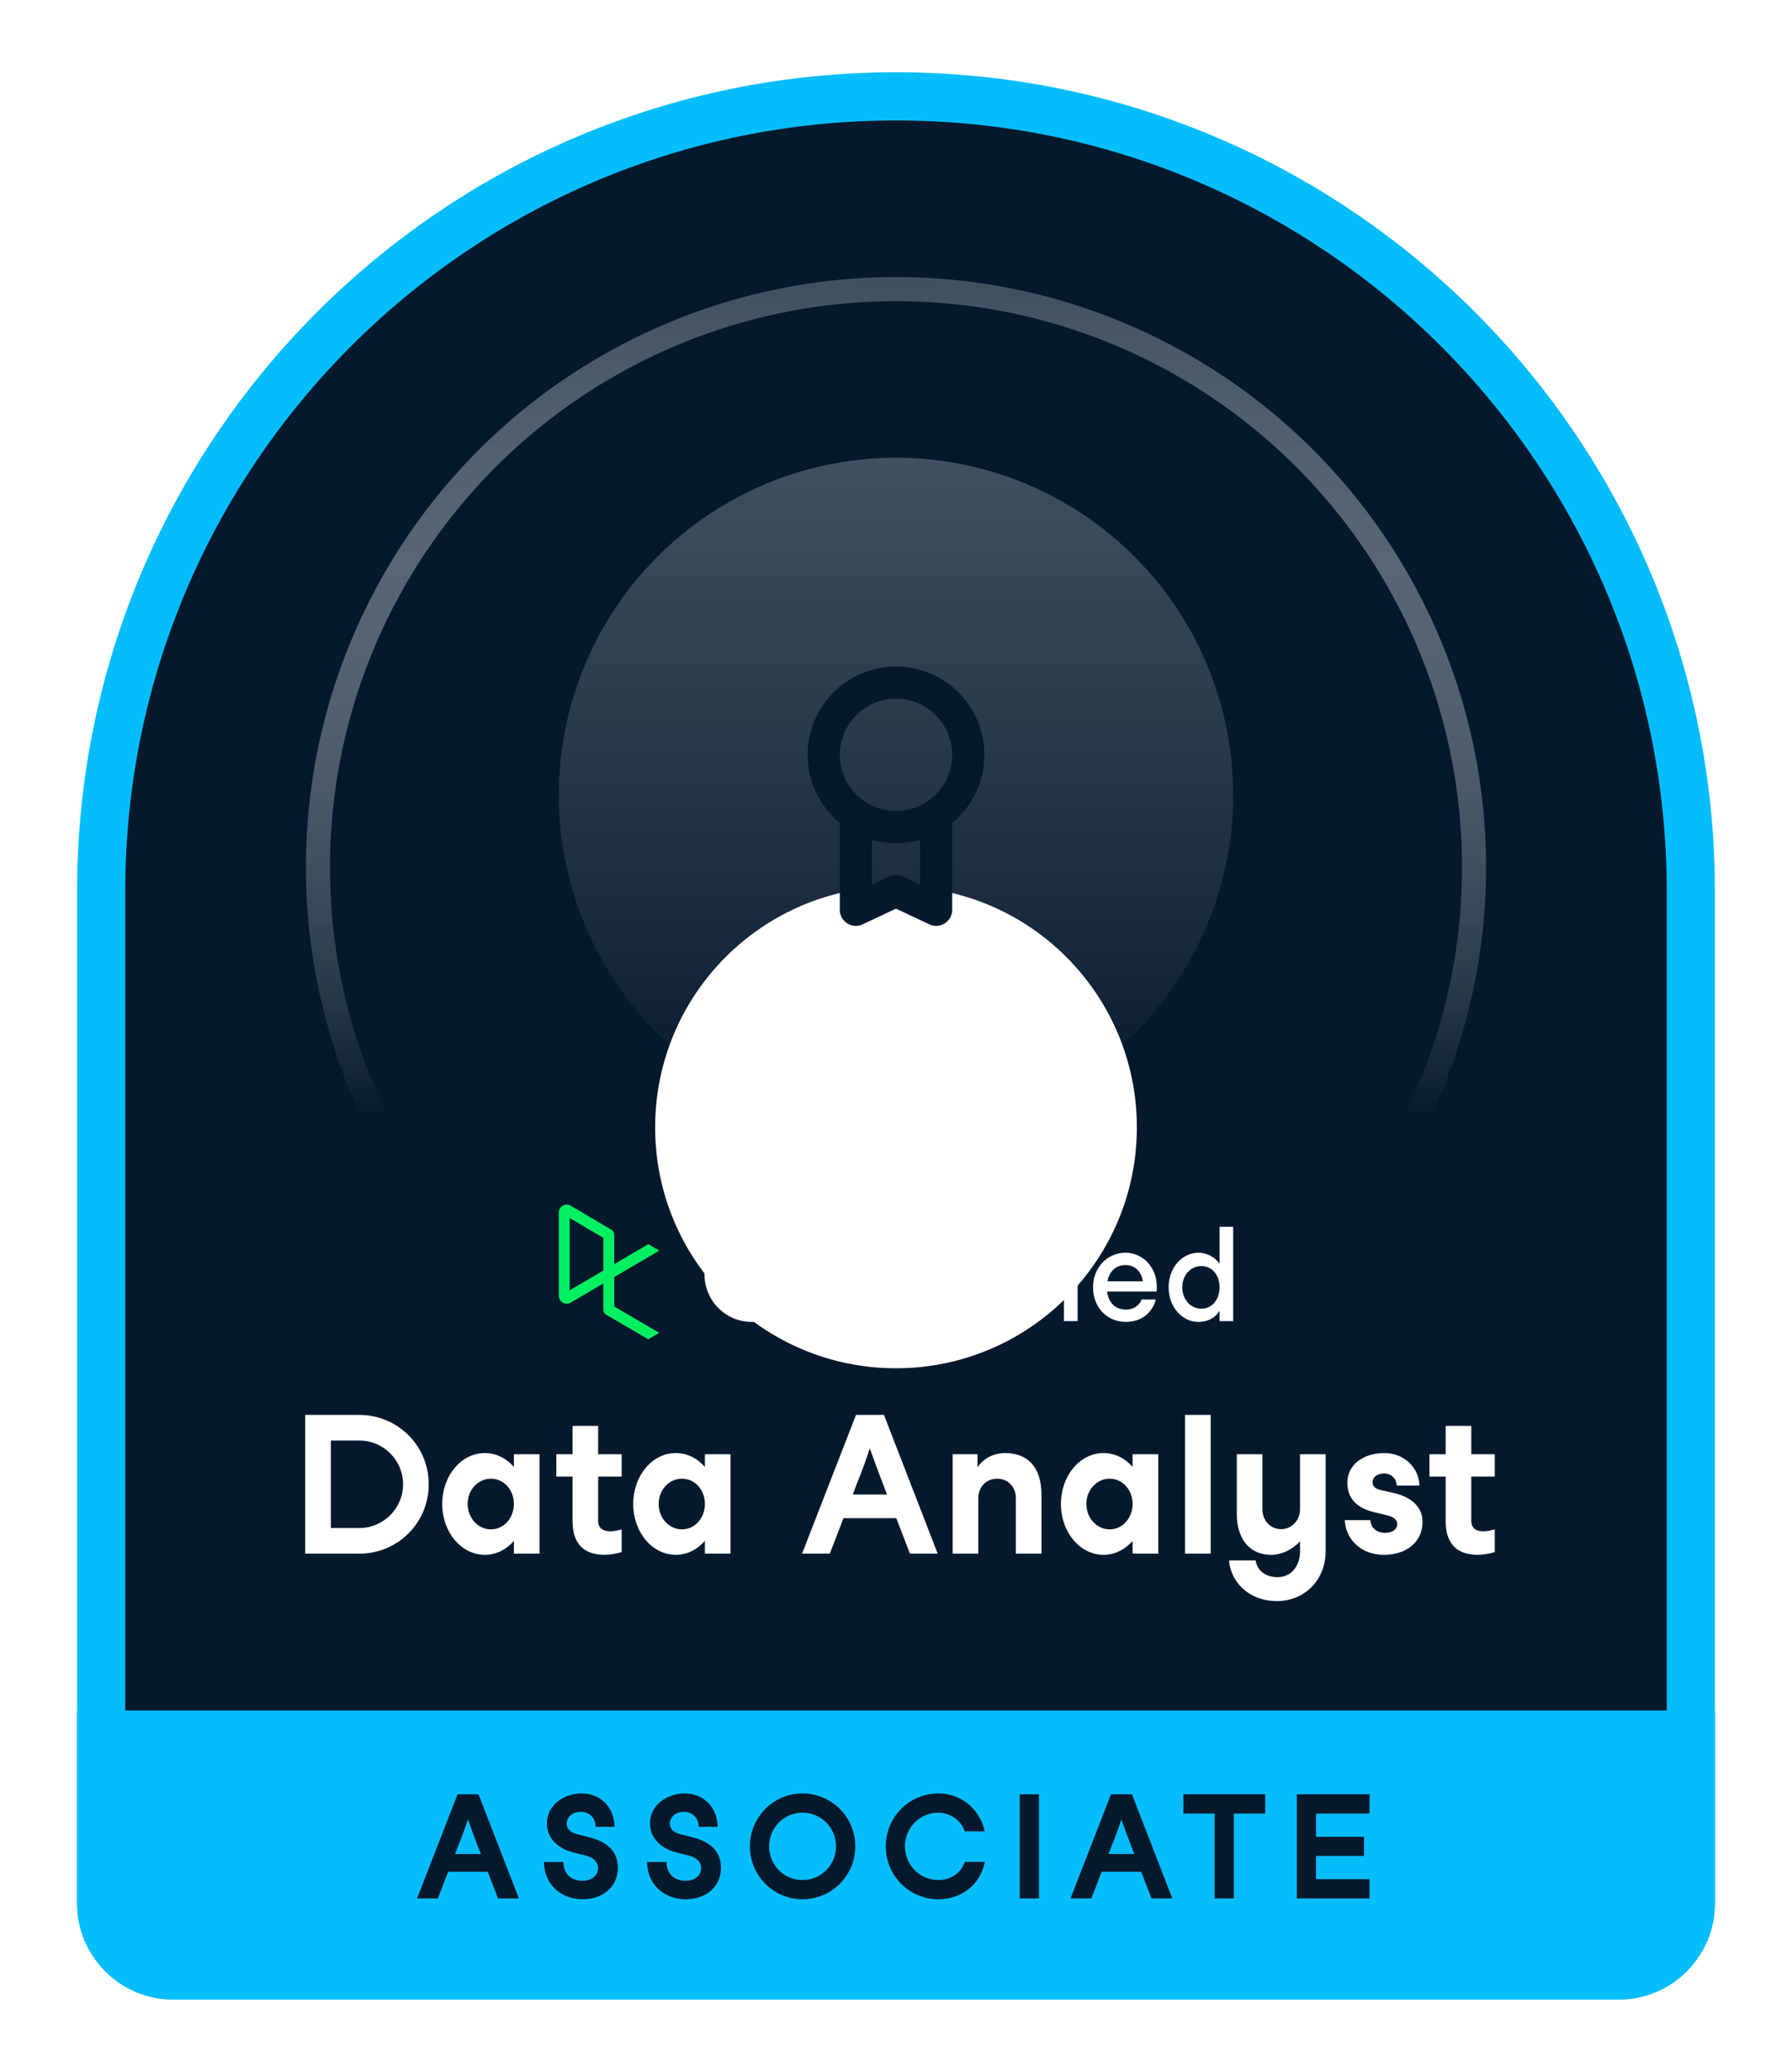 <svg width="186" height="215" viewBox="0 0 186 215" fill="none" xmlns="http://www.w3.org/2000/svg">
<g filter="url(#filter0_dd_8217_124748)">
<path d="M10.5 90C10.5 44.437 47.437 7.5 93 7.5C138.563 7.5 175.5 44.437 175.5 90V195C175.5 199.142 172.142 202.5 168 202.5H18C13.858 202.5 10.5 199.142 10.5 195V90Z" fill="#05192D" stroke="#06BDFC" stroke-width="5"/>
<circle cx="93" cy="87.5" r="60" stroke="url(#paint0_linear_8217_124748)" stroke-width="2.5"/>
<circle cx="93" cy="80" r="35" fill="url(#paint1_linear_8217_124748)"/>
<g filter="url(#filter1_d_8217_124748)">
<circle cx="93" cy="80" r="25" fill="white"/>
</g>
<path fill-rule="evenodd" clip-rule="evenodd" d="M93 66.668C98.063 66.668 102.167 70.772 102.167 75.835C102.167 78.681 100.869 81.225 98.833 82.906V91.91C98.833 93.067 97.693 93.852 96.633 93.489L96.458 93.418L92.997 91.791L89.543 93.418C88.496 93.911 87.3 93.213 87.177 92.099L87.167 91.91V82.906C85.131 81.225 83.833 78.681 83.833 75.835C83.833 70.772 87.937 66.668 93 66.668ZM90.5 84.656V89.281L92.286 88.442C92.671 88.261 93.108 88.235 93.508 88.364L93.705 88.441L95.5 89.284V84.656C94.705 84.881 93.867 85.001 93 85.001C92.133 85.001 91.295 84.881 90.5 84.656ZM93 70.001C89.778 70.001 87.167 72.612 87.167 75.834C87.167 79.056 89.778 81.667 93 81.667C96.222 81.667 98.833 79.056 98.833 75.834C98.833 72.612 96.222 70.001 93 70.001Z" fill="#05192D"/>
<path d="M8 175H178V195C178 200.523 173.523 205 168 205H18C12.477 205 8 200.523 8 195V175Z" fill="#06BDFC"/>
<path d="M53.852 194.5L49.667 183.7H47.492L43.292 194.5H45.452L46.517 191.74H50.627L51.692 194.5H53.852ZM47.612 188.92C47.987 187.99 48.272 187.195 48.557 186.325H48.572C48.887 187.195 49.172 187.99 49.532 188.92L49.907 189.895H47.237L47.612 188.92ZM56.465 190.72C56.48 193.12 58.295 194.59 60.47 194.59C62.615 194.59 64.13 193.255 64.13 191.335C64.13 189.67 63.125 188.65 61.1 188.14L59.87 187.825C59.06 187.615 58.82 187.165 58.82 186.73C58.82 186.145 59.345 185.515 60.275 185.515C61.19 185.515 61.82 186.175 61.82 187.075H63.785C63.785 185.215 62.465 183.61 60.365 183.61C58.445 183.61 56.765 184.885 56.765 186.715C56.765 188.17 57.8 189.31 59.555 189.745L60.815 190.06C61.61 190.255 62.075 190.735 62.075 191.365C62.075 192.01 61.55 192.67 60.47 192.67C59.285 192.67 58.49 191.965 58.475 190.72H56.465ZM67.166 190.72C67.181 193.12 68.996 194.59 71.171 194.59C73.316 194.59 74.831 193.255 74.831 191.335C74.831 189.67 73.826 188.65 71.801 188.14L70.571 187.825C69.761 187.615 69.521 187.165 69.521 186.73C69.521 186.145 70.046 185.515 70.976 185.515C71.891 185.515 72.521 186.175 72.521 187.075H74.486C74.486 185.215 73.166 183.61 71.066 183.61C69.146 183.61 67.466 184.885 67.466 186.715C67.466 188.17 68.501 189.31 70.256 189.745L71.516 190.06C72.311 190.255 72.776 190.735 72.776 191.365C72.776 192.01 72.251 192.67 71.171 192.67C69.986 192.67 69.191 191.965 69.176 190.72H67.166ZM83.297 194.59C86.327 194.59 88.772 192.13 88.772 189.1C88.772 186.07 86.327 183.61 83.297 183.61C80.267 183.61 77.837 186.07 77.837 189.1C77.837 192.13 80.267 194.59 83.297 194.59ZM83.297 192.595C81.362 192.595 79.832 191.035 79.832 189.1C79.832 187.165 81.362 185.605 83.297 185.605C85.232 185.605 86.777 187.165 86.777 189.1C86.777 191.035 85.232 192.595 83.297 192.595ZM97.397 194.59C100.097 194.59 101.867 192.745 102.212 190.705H100.142C99.767 191.89 98.657 192.595 97.397 192.595C95.462 192.595 93.932 191.035 93.932 189.1C93.932 187.165 95.462 185.605 97.397 185.605C98.597 185.605 99.797 186.415 100.127 187.54H102.197C101.867 185.695 100.142 183.61 97.397 183.61C94.367 183.61 91.937 186.07 91.937 189.1C91.937 192.13 94.367 194.59 97.397 194.59ZM105.844 183.7V194.5H107.839V183.7H105.844ZM121.677 194.5L117.492 183.7H115.317L111.117 194.5H113.277L114.342 191.74H118.452L119.517 194.5H121.677ZM115.437 188.92C115.812 187.99 116.097 187.195 116.382 186.325H116.397C116.712 187.195 116.997 187.99 117.357 188.92L117.732 189.895H115.062L115.437 188.92ZM131.32 183.7H122.83V185.695H126.07V194.5H128.065V185.695H131.32V183.7ZM134.608 183.7V194.5H142.153V192.505H136.603V190.09H141.583V188.11H136.603V185.695H142.153V183.7H134.608Z" fill="#05192D"/>
<g clip-path="url(#clip0_8217_124748)">
<path fill-rule="evenodd" clip-rule="evenodd" d="M62.624 125.96V129.347L59.129 131.397V123.898L62.624 125.96ZM63.754 133.077V130.024L68.433 127.277L67.295 126.607L63.754 128.685V125.621C63.754 125.413 63.645 125.221 63.47 125.117L59.208 122.604C59.196 122.596 59.185 122.591 59.174 122.585C58.92 122.458 58.621 122.474 58.383 122.628C58.144 122.782 57.999 123.051 58 123.341V131.952C57.999 132.242 58.144 132.512 58.383 132.667C58.621 132.821 58.921 132.837 59.174 132.711L59.206 132.694L62.621 130.689V133.42C62.622 133.629 62.73 133.821 62.906 133.926L67.288 136.483L68.426 135.812L63.754 133.077Z" fill="#03EF62"/>
</g>
<path d="M78.025 134.677C80.308 134.677 81.926 133.209 82.375 131.319H80.879C80.444 132.529 79.316 133.263 78.025 133.263C76.053 133.263 74.531 131.673 74.531 129.701C74.531 127.73 76.053 126.139 78.025 126.139C79.207 126.139 80.472 126.942 80.839 128.07H82.334C81.926 126.303 80.254 124.726 78.025 124.726C75.278 124.726 73.117 126.955 73.117 129.701C73.117 132.448 75.278 134.677 78.025 134.677Z" fill="white"/>
<path d="M90.066 131.523C90.08 131.374 90.094 131.197 90.094 131.007C90.094 129.09 88.707 127.499 86.831 127.499C84.9 127.499 83.473 129.09 83.473 131.088C83.473 133.127 84.873 134.677 86.899 134.677C89.06 134.677 89.862 133.019 89.971 132.352H88.516C88.38 132.76 87.877 133.399 86.899 133.399C85.702 133.399 85.05 132.57 84.927 131.523H90.066ZM86.831 128.777C87.877 128.777 88.503 129.525 88.652 130.463H84.968C85.145 129.511 85.784 128.777 86.831 128.777Z" fill="white"/>
<path d="M94.87 127.499C94.014 127.499 93.375 127.893 93.008 128.505V127.581H91.594V134.596H93.008V130.83C93.008 129.484 93.755 128.886 94.816 128.886C95.129 128.886 95.387 128.926 95.55 128.954V127.54C95.387 127.526 95.197 127.499 94.87 127.499Z" fill="white"/>
<path d="M99.531 133.359C99.014 133.359 98.674 133.127 98.674 132.543V128.818H100.469V127.581H98.674V125.596H97.26V127.581H96.064V128.818H97.26V132.57C97.26 133.998 98.035 134.677 99.273 134.677C99.762 134.677 100.224 134.514 100.469 134.419V133.1C100.292 133.182 99.898 133.359 99.531 133.359Z" fill="white"/>
<path d="M102.63 126.588C103.201 126.588 103.677 126.139 103.677 125.568C103.677 124.997 103.215 124.549 102.63 124.549C102.059 124.549 101.611 124.997 101.611 125.568C101.611 126.139 102.059 126.588 102.63 126.588ZM103.324 127.581H101.91V134.596H103.324V127.581Z" fill="white"/>
<path d="M107.319 127.581V126.928C107.319 126.33 107.727 126.058 108.23 126.058C108.57 126.058 108.882 126.139 109.073 126.221V124.916C108.855 124.834 108.379 124.726 107.849 124.726C106.653 124.726 105.905 125.623 105.905 126.901V127.581H104.776V128.818H105.905V134.596H107.319V128.818H109.127V127.581H107.319Z" fill="white"/>
<path d="M111.154 126.588C111.725 126.588 112.201 126.139 112.201 125.568C112.201 124.997 111.738 124.549 111.154 124.549C110.583 124.549 110.134 124.997 110.134 125.568C110.134 126.139 110.583 126.588 111.154 126.588ZM111.847 127.581H110.433V134.596H111.847V127.581Z" fill="white"/>
<path d="M120.045 131.523C120.058 131.374 120.072 131.197 120.072 131.007C120.072 129.09 118.685 127.499 116.809 127.499C114.879 127.499 113.451 129.09 113.451 131.088C113.451 133.127 114.851 134.677 116.877 134.677C119.039 134.677 119.841 133.019 119.95 132.352H118.495C118.359 132.76 117.856 133.399 116.877 133.399C115.681 133.399 115.028 132.57 114.906 131.523H120.045ZM116.809 128.777C117.856 128.777 118.481 129.525 118.631 130.463H114.947C115.123 129.511 115.762 128.777 116.809 128.777Z" fill="white"/>
<path d="M126.586 124.807V128.655C126.138 127.988 125.322 127.499 124.37 127.499C122.725 127.499 121.298 129.022 121.298 131.088C121.298 133.155 122.725 134.677 124.37 134.677C125.322 134.677 126.083 134.31 126.586 133.522V134.596H128V124.807H126.586ZM124.696 133.304C123.541 133.304 122.712 132.312 122.712 131.088C122.712 129.865 123.541 128.886 124.696 128.886C125.852 128.886 126.586 129.865 126.586 131.088C126.586 132.312 125.852 133.304 124.696 133.304Z" fill="white"/>
<path d="M31.678 144.327V158.727H37.298C41.238 158.727 44.498 155.587 44.498 151.527C44.498 147.467 41.218 144.327 37.298 144.327H31.678ZM34.338 156.067V146.987H37.298C39.798 146.987 41.838 149.027 41.838 151.527C41.838 154.027 39.798 156.067 37.298 156.067H34.338ZM53.34 149.727C52.58 148.847 51.52 148.287 50.32 148.287C47.86 148.287 45.9 150.647 45.9 153.567C45.9 156.487 47.86 158.847 50.32 158.847C51.52 158.847 52.56 158.287 53.34 157.407V158.727H56V148.407H53.34V149.727ZM50.96 156.207C49.62 156.207 48.54 155.027 48.54 153.567C48.54 152.107 49.62 150.947 50.96 150.947C52.3 150.947 53.34 152.107 53.34 153.567C53.34 155.027 52.3 156.207 50.96 156.207ZM63.345 156.407C62.605 156.407 62.085 156.107 62.085 155.307V150.727H64.525V148.407H62.085V145.467H59.425V148.407H57.745V150.727H59.425V155.367C59.425 157.787 60.705 158.847 62.745 158.847C63.325 158.847 63.965 158.727 64.525 158.567V156.207C64.165 156.307 63.745 156.407 63.345 156.407ZM73.164 149.727C72.404 148.847 71.344 148.287 70.144 148.287C67.684 148.287 65.724 150.647 65.724 153.567C65.724 156.487 67.684 158.847 70.144 158.847C71.344 158.847 72.384 158.287 73.164 157.407V158.727H75.824V148.407H73.164V149.727ZM70.784 156.207C69.444 156.207 68.364 155.027 68.364 153.567C68.364 152.107 69.444 150.947 70.784 150.947C72.124 150.947 73.164 152.107 73.164 153.567C73.164 155.027 72.124 156.207 70.784 156.207ZM97.329 158.727L91.749 144.327H88.849L83.249 158.727H86.129L87.549 155.047H93.029L94.449 158.727H97.329ZM89.009 151.287C89.509 150.047 89.889 148.987 90.269 147.827H90.289C90.709 148.987 91.089 150.047 91.569 151.287L92.069 152.587H88.509L89.009 151.287ZM104.321 148.287C103.141 148.287 102.061 148.847 101.461 149.767V148.407H98.882V158.727H101.541V152.987C101.541 151.767 102.401 150.947 103.501 150.947C104.581 150.947 105.441 151.747 105.441 152.967V158.727H108.101V152.647C108.101 149.687 106.621 148.287 104.321 148.287ZM117.559 149.727C116.799 148.847 115.739 148.287 114.539 148.287C112.079 148.287 110.119 150.647 110.119 153.567C110.119 156.487 112.079 158.847 114.539 158.847C115.739 158.847 116.779 158.287 117.559 157.407V158.727H120.219V148.407H117.559V149.727ZM115.179 156.207C113.839 156.207 112.759 155.027 112.759 153.567C112.759 152.107 113.839 150.947 115.179 150.947C116.519 150.947 117.559 152.107 117.559 153.567C117.559 155.027 116.519 156.207 115.179 156.207ZM123.004 144.327V158.727H125.664V144.327H123.004ZM134.934 148.407V154.147C134.934 155.247 134.074 156.187 132.974 156.187C131.854 156.187 131.034 155.267 131.034 154.147V148.407H128.374V154.627C128.374 157.007 129.554 158.847 131.934 158.847C133.074 158.847 134.194 158.267 134.934 157.447V158.527C134.934 159.967 134.054 161.167 132.594 161.167C131.334 161.167 130.454 160.427 130.334 159.427H127.574C127.674 161.347 129.354 163.647 132.554 163.647C135.374 163.647 137.594 161.487 137.594 158.487V148.407H134.934ZM139.587 155.247C139.607 156.927 141.007 158.847 143.647 158.847C145.907 158.847 147.607 157.607 147.647 155.487C147.687 154.027 146.667 152.887 144.647 152.427L143.247 152.107C142.727 151.987 142.467 151.727 142.467 151.307C142.467 150.787 142.927 150.407 143.667 150.407C144.407 150.407 144.947 150.927 144.967 151.667H147.327C147.327 150.007 145.907 148.287 143.687 148.287C141.447 148.287 139.847 149.547 139.847 151.347C139.847 152.827 140.627 153.927 142.567 154.407L143.827 154.707C144.627 154.907 145.027 155.147 145.027 155.667C145.027 156.227 144.467 156.567 143.767 156.567C142.947 156.567 142.267 156.087 142.247 155.247H139.587ZM153.97 156.407C153.23 156.407 152.71 156.107 152.71 155.307V150.727H155.15V148.407H152.71V145.467H150.05V148.407H148.37V150.727H150.05V155.367C150.05 157.787 151.33 158.847 153.37 158.847C153.95 158.847 154.59 158.727 155.15 158.567V156.207C154.79 156.307 154.37 156.407 153.97 156.407Z" fill="white"/>
</g>
<defs>
<filter id="filter0_dd_8217_124748" x="0.5" y="0" width="185" height="215" filterUnits="userSpaceOnUse" color-interpolation-filters="sRGB">
<feFlood flood-opacity="0" result="BackgroundImageFix"/>
<feColorMatrix in="SourceAlpha" type="matrix" values="0 0 0 0 0 0 0 0 0 0 0 0 0 0 0 0 0 0 127 0" result="hardAlpha"/>
<feMorphology radius="2.5" operator="erode" in="SourceAlpha" result="effect1_dropShadow_8217_124748"/>
<feOffset dy="2.5"/>
<feGaussianBlur stdDeviation="5"/>
<feColorMatrix type="matrix" values="0 0 0 0 0.02 0 0 0 0 0.098 0 0 0 0 0.176 0 0 0 0.3 0"/>
<feBlend mode="normal" in2="BackgroundImageFix" result="effect1_dropShadow_8217_124748"/>
<feColorMatrix in="SourceAlpha" type="matrix" values="0 0 0 0 0 0 0 0 0 0 0 0 0 0 0 0 0 0 127 0" result="hardAlpha"/>
<feOffset/>
<feGaussianBlur stdDeviation="1.25"/>
<feColorMatrix type="matrix" values="0 0 0 0 0.02 0 0 0 0 0.098 0 0 0 0 0.176 0 0 0 0.3 0"/>
<feBlend mode="normal" in2="effect1_dropShadow_8217_124748" result="effect2_dropShadow_8217_124748"/>
<feBlend mode="normal" in="SourceGraphic" in2="effect2_dropShadow_8217_124748" result="shape"/>
</filter>
<filter id="filter1_d_8217_124748" x="24.89" y="46.378" width="136.22" height="136.22" filterUnits="userSpaceOnUse" color-interpolation-filters="sRGB">
<feFlood flood-opacity="0" result="BackgroundImageFix"/>
<feColorMatrix in="SourceAlpha" type="matrix" values="0 0 0 0 0 0 0 0 0 0 0 0 0 0 0 0 0 0 127 0" result="hardAlpha"/>
<feOffset dy="34.488"/>
<feGaussianBlur stdDeviation="21.555"/>
<feComposite in2="hardAlpha" operator="out"/>
<feColorMatrix type="matrix" values="0 0 0 0 0 0 0 0 0 0.031 0 0 0 0 0.125 0 0 0 1 0"/>
<feBlend mode="normal" in2="BackgroundImageFix" result="effect1_dropShadow_8217_124748"/>
<feBlend mode="normal" in="SourceGraphic" in2="effect1_dropShadow_8217_124748" result="shape"/>
</filter>
<linearGradient id="paint0_linear_8217_124748" x1="93" y1="27.5" x2="93" y2="113.75" gradientUnits="userSpaceOnUse">
<stop stop-color="white" stop-opacity="0.24"/>
<stop offset="1" stop-color="#05192D"/>
</linearGradient>
<linearGradient id="paint1_linear_8217_124748" x1="93" y1="45" x2="93" y2="115" gradientUnits="userSpaceOnUse">
<stop stop-color="white" stop-opacity="0.24"/>
<stop offset="1" stop-color="white" stop-opacity="0"/>
</linearGradient>
<clipPath id="clip0_8217_124748">
<rect width="10.671" height="14.227" fill="white" transform="translate(58 122.5)"/>
</clipPath>
</defs>
</svg>
